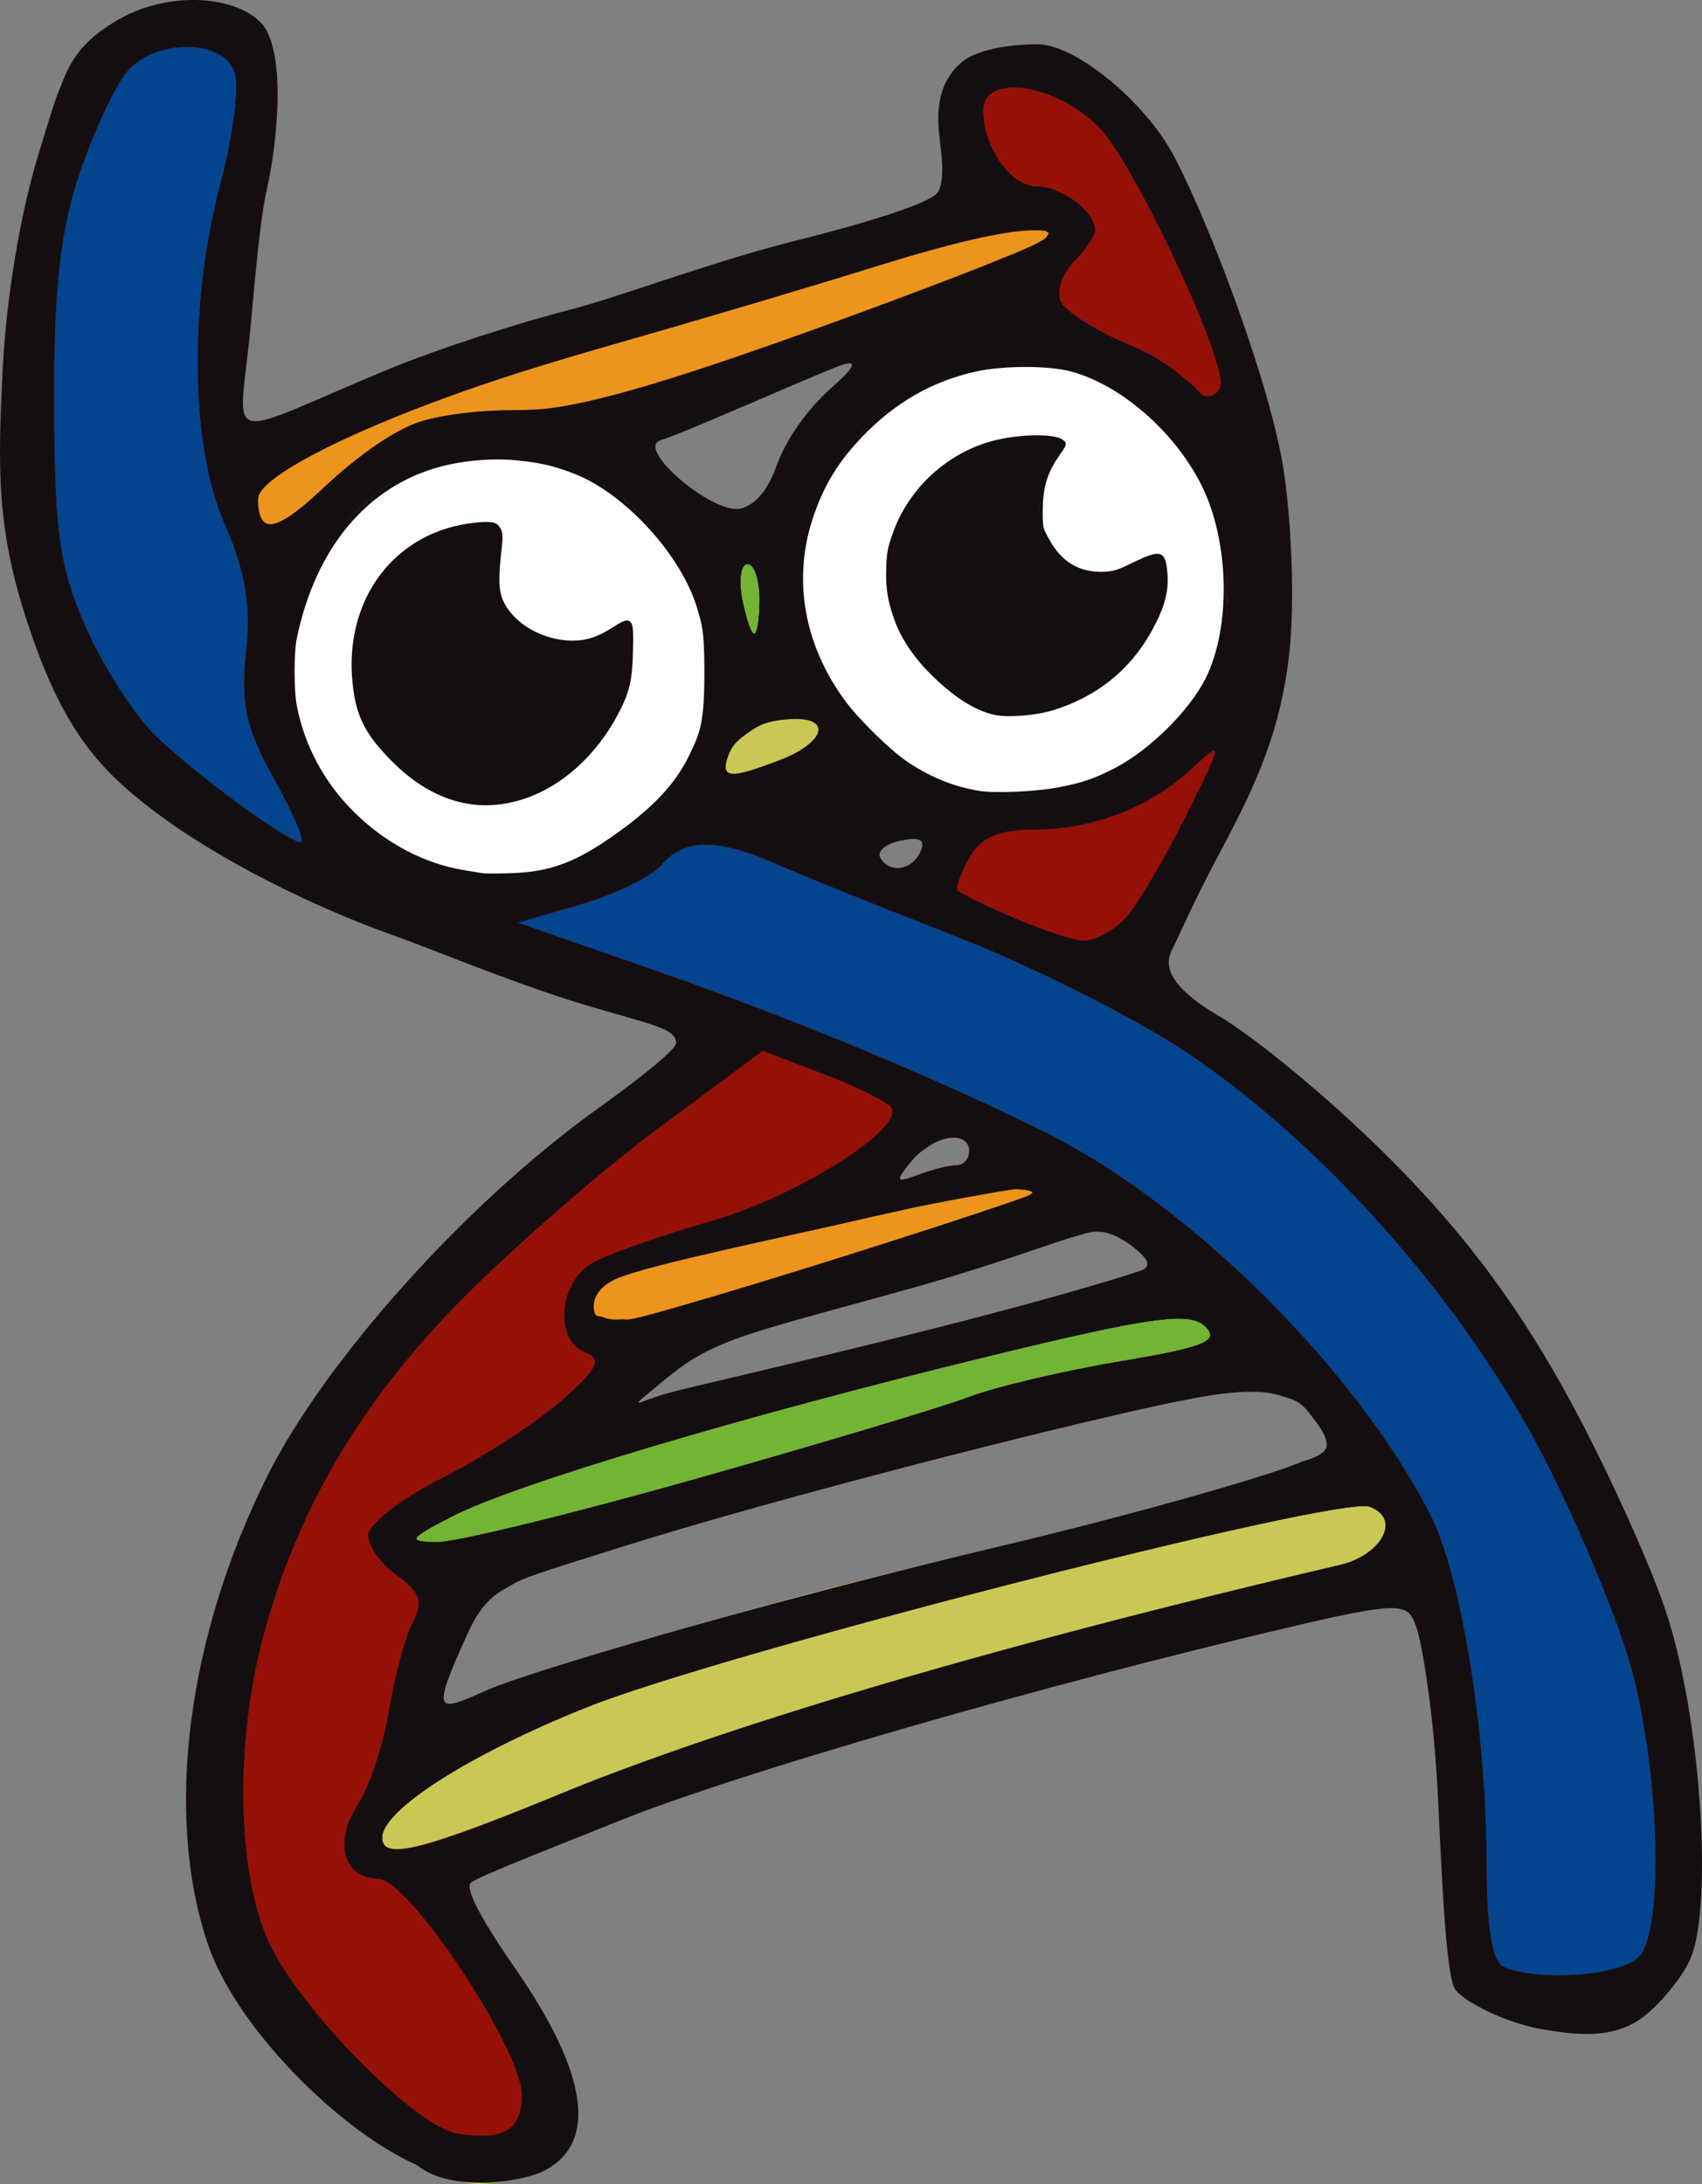 <?xml version="1.0" encoding="UTF-8" standalone="no"?>
<!-- Created with Inkscape (http://www.inkscape.org/) -->

<svg
   version="1.1"
   id="svg2792"
   width="162.342"
   height="208.255"
   viewBox="0 0 162.342 208.255"
   xmlns="http://www.w3.org/2000/svg"
   xmlns:svg="http://www.w3.org/2000/svg">
  <rect x="0" y="0" width="162.342" height="208.255" fill="#808080" stroke="none"/>
  <defs
     id="defs2796" />
  <g
     id="g2798"
     transform="translate(-968.597,-1059.056)">
    <g
       id="g3217"
       transform="translate(174.381,-85.829)">
      <path
         style="fill:#cac854;stroke-width:1.333"
         d="m 834,1351.352 c -4.979,-2.337 -8.185,-5.198 -13.464,-12.018 -4.324,-5.586 -8.536,-16.257 -8.536,-21.627 0,-7.266 4.444,-23.777 8.661,-32.179 5.151,-10.264 19.346,-25.738 32.26,-35.167 l 8.254,-6.026 -4.92,-2.121 c -2.706,-1.166 -8.22,-3.099 -12.254,-4.295 -18.114,-5.372 -31.407,-12.281 -38.77,-20.151 -6.857,-7.33 -9.391,-14.906 -10.177,-30.432 -0.514,-10.156 -0.135,-15.24 1.593,-21.333 1.248,-4.4 2.589,-9.705 2.981,-11.789 0.442,-2.351 2.293,-4.753 4.876,-6.328 4.748,-2.895 11.873,-3.35 13.817,-0.882 2.312,2.936 2.992,8.429 1.623,13.113 -2.039,6.972 -4.005,22.172 -3.155,24.387 0.626,1.632 2.57,1.199 11.189,-2.49 5.737,-2.456 15.14,-5.754 20.894,-7.329 5.755,-1.576 16.314,-4.662 23.465,-6.858 l 13.002,-3.993 -0.872,-5.451 c -0.705,-4.407 -0.401,-5.795 1.586,-7.248 1.352,-0.988 4.321,-1.797 6.599,-1.797 6.365,0 13.267,7.939 18.061,20.775 5.398,14.452 7.148,24.358 6.176,34.959 -0.624,6.803 -2.178,11.636 -6.52,20.267 -3.135,6.233 -5.864,11.674 -6.064,12.089 -0.2,0.416 2.5,2.653 6,4.971 7.873,5.215 19.948,16.51 25.237,23.606 5.753,7.72 12.042,19.453 15.929,29.719 2.387,6.306 3.604,12.697 4.123,21.65 0.721,12.456 0.663,12.789 -3.005,17.148 -3.492,4.151 -4.137,4.391 -9.733,3.624 -9.035,-1.238 -10.849,-3.576 -10.881,-14.014 -0.028,-9.061 -1.956,-25.221 -3.153,-26.418 -0.804,-0.804 -9.326,1.047 -30.153,6.547 -27.354,7.224 -33.784,9.201 -47.606,14.637 l -13.606,5.352 3.443,5.544 c 1.893,3.049 4.219,6.444 5.169,7.544 0.95,1.1 2.131,3.62 2.625,5.6 0.702,2.812 0.154,4.344 -2.502,7 -3.833,3.833 -6.407,4.132 -12.188,1.419 z m 19.333,-49.054 c 4.767,-1.874 17.967,-5.597 29.333,-8.273 24.989,-5.883 38.682,-9.812 38.622,-11.081 -0.024,-0.519 -1.195,-2.324 -2.602,-4.011 l -2.557,-3.067 -10.398,2.117 c -5.719,1.164 -20.898,5.171 -33.732,8.904 -12.833,3.733 -25.331,7.352 -27.773,8.043 -3.395,0.96 -5.035,2.568 -6.971,6.83 -3.802,8.374 -3.426,9.382 2.41,6.454 2.75,-1.379 8.9,-4.042 13.667,-5.915 z m 29.816,-30.468 c 22.305,-5.414 22.462,-5.478 19.877,-8.062 -2.584,-2.584 -2.678,-2.583 -11.816,0.215 -26.802,8.207 -31.61,9.932 -34.289,12.302 l -2.922,2.585 3.333,-0.791 c 1.833,-0.435 13.45,-3.247 25.816,-6.249 z m 5.54,-17.187 c 0,-0.733 -2.873,-2.613 -3.196,-2.613 -0.323,0 -6.623,3.315 -7.077,4.048 -0.453,0.733 2.42,2.613 3.196,2.613 0.777,0 7.077,-3.315 7.077,-4.048 z m -36.675,-28.309 c 7.372,-5.018 9.986,-9.642 9.986,-17.667 0,-5.154 -0.775,-8.184 -2.789,-10.902 -4.393,-5.928 -10.986,-9.764 -16.784,-9.764 -7.582,0 -13.7,3.072 -17.628,8.853 -4.223,6.215 -4.623,15.012 -0.993,21.834 1.36,2.555 4.81,5.986 7.667,7.624 6.84,3.921 14.799,3.93 20.541,0.022 z m -14.095,-10.175 c -4.116,-1.989 -6.668,-7.275 -5.646,-12.386 1.085,-5.425 3.293,-7.204 8.677,-7.204 3.239,0 -2.844,4.819 -4.088,6.063 -0.88,0.88 2.388,-0.405 2.388,1.135 0,1.54 0.36,3.507 1.24,4.387 1.941,1.941 3.178,4.36 4.317,2.517 1.533,-2.48 5.457,-4.618 5.457,-1.177 0,7.615 -5.074,6.76 -12.345,6.665 -2.567,-0.033 1.611,0.778 0,0 z m 44.749,9.138 c 0,-0.667 -2.856,-0.783 -3.952,-0.362 -1.096,0.42 -1.043,2.11 -0.63,2.779 0.864,1.398 4.582,-0.609 4.582,-2.416 z m 18.687,-6.432 c 2.555,-1.358 5.996,-4.447 7.646,-6.864 2.247,-3.292 3,-6.304 3,-12.001 0,-5.696 -0.753,-8.709 -3,-12.001 -1.65,-2.417 -5.1,-5.543 -7.667,-6.946 -6.607,-3.611 -16.912,-2.709 -23.118,2.025 -5.737,4.376 -9.559,13.561 -8.342,20.048 1.936,10.32 11.232,18.206 21.46,18.206 2.956,0 7.466,-1.111 10.021,-2.469 z m -9.614,-8.45 c -6.478,-3.59 -8.821,-13.346 -4.639,-19.317 2.682,-3.829 -2.663,2.865 1.132,3.858 2.484,0.649 2.591,0.978 0.877,2.692 -3.896,3.896 -4.202,8.457 1.31,8.457 1.54,0 3.52,-0.72 4.4,-1.6 1.244,-1.244 -4.933,-13.186 -4.956,-9.608 -0.064,10.001 10.697,20.407 1.877,15.518 z m -23.699,-19.849 c 0.934,-2.256 3.557,-5.971 5.828,-8.256 2.98,-2.999 3.388,-3.852 1.463,-3.066 -1.467,0.599 -6.441,2.444 -11.055,4.099 -4.614,1.655 -8.494,3.23 -8.623,3.5 -0.554,1.156 6.538,7.555 8.516,7.683 1.243,0.08 2.898,-1.614 3.87,-3.96 z"
         id="path3227" />
      <path
         style="fill:#72b434;stroke-width:1.333"
         d="m 835.116,1351.872 c -5.065,-1.466 -15.898,-13.047 -19.213,-20.538 -3.747,-8.469 -4.174,-13.925 -1.979,-25.274 3.022,-15.625 9.808,-28.103 21.996,-40.449 5.58,-5.653 13.563,-12.615 17.739,-15.471 4.176,-2.856 7.315,-5.643 6.975,-6.193 -0.34,-0.55 -7.671,-3.245 -16.292,-5.989 -8.621,-2.744 -17.875,-6.094 -20.565,-7.445 -7.761,-3.898 -16.653,-10.253 -20.135,-14.391 -1.763,-2.096 -4.576,-8.071 -6.25,-13.277 -2.546,-7.918 -2.944,-11.488 -2.433,-21.823 0.371,-7.499 1.799,-16.171 3.635,-22.061 2.423,-7.776 3.778,-10.096 6.817,-11.667 4.668,-2.414 9.331,-2.509 12.416,-0.254 2.718,1.988 3.241,10.217 1.089,17.137 -2.242,7.207 -3.328,20.743 -1.744,21.722 0.768,0.475 4.269,-0.567 7.78,-2.315 7.521,-3.745 12.988,-5.593 39.717,-13.427 l 20,-5.862 -0.409,-4.959 c -0.504,-6.106 2.613,-10.003 8.001,-10.003 2.607,0 5.56,1.61 9.173,5 4.338,4.071 6.239,7.601 10.234,19 4.362,12.446 4.9,15.406 4.843,26.667 -0.058,11.523 -0.464,13.509 -4.499,22 -2.44,5.133 -5.642,10.681 -7.117,12.328 -1.474,1.647 -2.428,3.159 -2.12,3.36 11.635,7.573 17.75,12.579 25.734,21.066 5.367,5.706 10.834,12.67 12.147,15.476 1.313,2.806 3.404,6.603 4.646,8.436 1.242,1.833 3.922,7.833 5.956,13.333 2.55,6.895 3.918,13.609 4.404,21.622 0.577,9.499 0.294,12.25 -1.548,15.061 -3.365,5.136 -7.316,6.48 -13.865,4.717 -3.044,-0.82 -6.063,-2.52 -6.708,-3.779 -0.645,-1.258 -1.552,-8.888 -2.015,-16.955 -0.463,-8.067 -1.193,-15.932 -1.622,-17.478 -0.768,-2.766 -1.241,-2.693 -29.008,4.438 -30.598,7.859 -39.136,10.489 -53.799,16.572 l -9.572,3.971 2.826,4.915 c 1.554,2.703 3.912,6.346 5.238,8.095 3.425,4.515 3.152,11.484 -0.551,14.078 -3.303,2.314 -3.919,2.352 -9.92,0.614 z m 13.755,-35.123 c 13.863,-5.554 44.423,-15.005 68.212,-20.388 5.317,-1.203 10.616,-3.331 10.604,-3.822 -0.011,-0.491 -0.274,-2.64 -0.88,-3.595 -0.871,-1.373 -8.364,-1 -32.527,4.877 -18.862,4.588 -37.398,9.832 -45.436,13.204 -13.63,5.718 -19.868,12.157 -18.589,14.226 0.417,0.675 2.118,0.083 2.384,0.083 0.265,0 7.923,-1.256 16.231,-4.584 z m 40.016,-24.092 c 16.462,-4.002 30.744,-7.736 31.738,-8.299 1.433,-0.812 1.172,-1.818 -1.263,-4.863 l -3.07,-3.839 -11.812,2.339 c -6.497,1.287 -15.412,3.494 -19.812,4.906 -4.4,1.412 -12.5,3.772 -18,5.246 -5.5,1.474 -13.9,3.857 -18.667,5.296 -8.093,2.444 -8.821,2.991 -11,8.268 -1.283,3.108 -2.333,6.349 -2.333,7.204 0,0.91 5.03,-0.629 12.145,-3.715 7.685,-3.333 23.136,-7.939 42.076,-12.543 z m -14.343,-18.701 c 7.767,-1.806 17.889,-4.278 22.492,-5.494 l 8.37,-2.211 -2.857,-3.041 c -2.113,-2.249 -3.425,-2.714 -5.037,-1.786 -1.199,0.69 -9.08,3.309 -17.513,5.82 -19.943,5.938 -21.514,6.577 -24.603,10.006 l -2.603,2.889 3.814,-1.45 c 2.098,-0.798 10.169,-2.928 17.936,-4.733 z m -0.921,-9.395 c 9.326,-2.8 16.766,-5.282 16.533,-5.515 -0.549,-0.549 -22.103,4.489 -31.156,7.282 -3.85,1.188 -7,2.69 -7,3.339 0,1.394 -0.105,1.419 21.623,-5.106 z m 15.635,-9.118 c 0.453,-0.733 -3.014,-2.616 -3.747,-2.616 -0.733,0 -8.19,4.306 -8.643,5.04 -0.453,0.733 -0.224,1.333 0.509,1.333 0.733,0 11.428,-3.024 11.882,-3.757 z m -37.748,-28.282 c 5.868,-2.785 11.163,-11.635 11.134,-18.61 -0.029,-6.856 -4.804,-14.98 -10.624,-18.077 -6.14,-3.267 -15.503,-3.184 -21.033,0.187 -6.342,3.866 -9.644,10.075 -9.649,18.143 -0.004,4.87 0.848,8.052 2.995,11.198 5.897,8.64 17.575,11.716 27.177,7.159 z m -13.476,-14.178 c -1.859,-1.462 0.466,-1.422 -0.221,-3.443 -2.776,-8.171 -4.494,-0.784 3.873,-0.784 3.179,0 3.731,0.355 2.487,1.6 -0.88,0.88 -6.824,-9.79 -6.824,-8.251 0,1.54 2.442,3.422 3.322,4.303 1.941,1.941 1.537,6.115 2.676,4.272 0.453,-0.733 3.828,1.775 4.518,1.775 2.034,0 -2.792,-2.729 -5.194,1.337 -4.044,6.846 1.428,3.962 -4.638,-0.81 z m 44.327,12.6 c 0.325,-0.974 -0.109,-1.262 -1.495,-1.143 -1.609,0.137 -4.114,1.527 -2.881,3.091 1.085,1.377 3.712,0.045 4.376,-1.948 z m 20.369,-7.254 c 6.179,-4.164 9.56,-10.511 9.675,-18.164 0.185,-12.251 -8.706,-21.498 -20.67,-21.498 -3.595,0 -8.234,0.878 -10.311,1.952 -5.928,3.066 -10.507,9.454 -11.494,16.038 -0.721,4.811 -0.282,7.217 2.253,12.325 4.212,8.489 10.199,12.351 19.149,12.351 4.991,0 8.19,-0.843 11.397,-3.005 z m -19.033,-15.626 c -4.283,-4.283 -3.877,1.965 -3.19,-3.159 0.963,-7.183 5.78,-11.632 12.594,-11.632 3.779,0 -3.215,6.591 -4.459,7.835 -0.88,0.88 0.303,2.614 0.303,4.154 0,1.54 0.189,0.419 1.069,1.299 0.88,0.88 0.427,4.042 1.967,4.042 1.54,0 3.52,-0.72 4.4,-1.6 1.244,-1.244 4.018,-4.78 4.018,-1.358 0,3.226 4.392,-2.736 1.068,0.588 -6.21,6.21 -11.44,6.16 -17.771,-0.171 z m -16.437,18.126 c 1.442,-0.528 5.49,-1.433 6.034,-3.785 0.372,-1.604 -2.421,-4.904 -2.778,-5.261 -1.64,-1.64 -4.566,0.076 -6.295,2.196 -2.055,2.52 -2.062,8.718 3.039,6.85 z m 1.545,-14.256 c -0.37,-0.917 -3.274,0.942 -3.274,2.775 0,1.833 4.907,3.953 5.277,3.036 0.37,-0.917 -1.633,-4.894 -2.003,-5.811 z m -46.863,-13.147 c 0.422,-0.683 0.157,-1.618 -0.588,-2.079 -0.745,-0.461 -1.355,0.098 -1.355,1.241 0,2.342 0.8,2.687 1.943,0.838 z M 868.115,1191 c 0.76,-2.017 3.295,-5.707 5.634,-8.2 3.216,-3.43 3.602,-4.295 1.585,-3.552 -6.912,2.545 -17.52,6.352 -19.191,6.887 -1.354,0.434 -0.812,1.661 2,4.526 2.122,2.162 4.922,3.948 6.224,3.969 1.377,0.022 2.944,-1.496 3.748,-3.63 z m -23.264,-7.928 c -1.441,-1.441 -4.85,-1.643 -4.85,-0.288 0,0.668 1.3,1.215 2.889,1.215 1.589,0 2.472,-0.417 1.961,-0.927 z m 7.756,-3.17 c -0.554,-0.896 -7.273,-0.027 -7.273,0.941 0,0.293 1.758,0.398 3.908,0.235 2.149,-0.164 3.664,-0.693 3.365,-1.176 z m 12.988,-2.385 c 0.51,-0.468 -0.99,-0.911 -3.333,-0.986 -2.344,-0.075 -3.443,0.148 -2.443,0.495 1.534,0.533 1.534,0.827 0,1.89 -1.24,0.859 -0.758,0.972 1.516,0.355 1.833,-0.497 3.751,-1.286 4.261,-1.754 z m 7.739,-2.85 c 0,-0.733 -0.265,-1.333 -0.588,-1.333 -0.323,0 -0.959,0.6 -1.412,1.333 -0.453,0.733 -0.189,1.333 0.588,1.333 0.777,0 1.412,-0.6 1.412,-1.333 z M 878,1172 c 0.453,-0.733 0.189,-1.333 -0.588,-1.333 -0.777,0 -1.412,0.6 -1.412,1.333 0,0.733 0.265,1.333 0.588,1.333 0.323,0 0.959,-0.6 1.412,-1.333 z m 8.667,-3.427 c 0,-0.367 -1.2,-0.024 -2.667,0.76 -1.467,0.785 -2.667,1.727 -2.667,2.094 0,0.367 1.2,0.024 2.667,-0.76 1.467,-0.785 2.667,-1.727 2.667,-2.094 z"
         id="path3225" />
      <path
         style="fill:#03448e;stroke-width:1.333"
         d="m 836.154,1352.352 c -3.234,-0.595 -13.983,-10.464 -17.876,-16.412 -1.178,-1.8 -3.018,-6.641 -4.089,-10.756 -1.694,-6.512 -1.701,-8.899 -0.054,-18.39 2.822,-16.259 9.754,-28.995 22.73,-41.76 5.758,-5.664 13.607,-12.491 17.443,-15.17 3.835,-2.679 6.704,-5.308 6.374,-5.841 -0.627,-1.014 -9.91,-4.421 -24.816,-9.107 -10.232,-3.217 -23.97,-10.819 -30.253,-16.742 -3.227,-3.042 -5.299,-7.056 -7.829,-15.171 -2.948,-9.456 -3.344,-12.702 -2.769,-22.685 0.372,-6.457 1.995,-15.869 3.642,-21.116 2.273,-7.244 3.845,-9.982 6.697,-11.667 4.761,-2.812 9.85,-2.809 12.668,0.01 2.427,2.427 2.336,5.59 -0.748,26.105 -0.963,6.407 -1.351,12.049 -0.862,12.539 0.489,0.489 4.948,-0.969 9.907,-3.242 4.959,-2.272 16.817,-6.312 26.35,-8.978 9.533,-2.666 21.018,-6.03 25.521,-7.476 l 8.188,-2.629 -1.462,-4.764 c -1.32,-4.302 -1.163,-5.006 1.627,-7.265 1.699,-1.376 4.531,-2.501 6.294,-2.501 5.319,0 12.169,7.684 16.639,18.667 9.025,22.173 9.377,41.069 1.055,56.667 -2.348,4.4 -5.227,9.138 -6.398,10.528 -1.691,2.008 -1.766,2.655 -0.362,3.145 3.461,1.208 21.607,16.611 27.581,23.412 7.048,8.025 15.086,22.091 20.067,35.115 3.938,10.299 5.746,28.178 3.444,34.064 -0.774,1.978 -2.783,4.485 -4.466,5.571 -2.302,1.485 -4.526,1.7 -8.98,0.869 -3.257,-0.608 -6.617,-2.057 -7.468,-3.22 -0.851,-1.163 -1.915,-8.873 -2.366,-17.133 -0.45,-8.259 -1.186,-16.274 -1.634,-17.811 l -0.815,-2.793 -14.899,3.621 c -34.336,8.345 -56.937,15.156 -70.62,21.28 l -6.388,2.859 2.968,4.913 c 1.632,2.702 4.057,6.344 5.388,8.093 2.779,3.651 3.212,11.194 0.754,13.16 -2.355,1.884 -6.463,2.696 -10.18,2.012 z m 12.856,-36.945 c 11.795,-4.831 40.869,-13.218 72.657,-20.959 5.015,-1.221 6.793,-4.511 3.186,-5.895 -2.903,-1.114 -61.702,13.942 -74.641,19.113 -11.191,4.472 -19.545,9.794 -19.545,12.452 0,2.227 3.759,1.262 18.343,-4.711 z m 38.558,-22.163 c 15.123,-3.702 29.208,-7.447 31.301,-8.321 l 3.806,-1.59 -3.091,-3.85 -3.091,-3.85 -12.504,2.298 c -6.877,1.264 -14.638,3.134 -17.246,4.156 -2.608,1.022 -10.141,3.297 -16.741,5.056 -6.6,1.759 -16.302,4.515 -21.561,6.125 -8.926,2.733 -9.701,3.277 -11.667,8.19 -1.158,2.894 -2.106,6.089 -2.106,7.099 0,1.323 3.547,0.382 12.702,-3.372 6.986,-2.865 25.075,-8.238 40.198,-11.94 z m -27.044,-7.316 c 11.812,-3.34 23.577,-6.867 26.143,-7.839 2.567,-0.972 9.08,-2.504 14.475,-3.406 8.064,-1.347 9.487,-1.943 8,-3.349 -1.477,-1.397 -5.222,-0.879 -20.475,2.833 -23.665,5.76 -45.323,12.22 -51.333,15.313 -4.164,2.143 -4.323,2.408 -1.477,2.46 1.754,0.032 12.854,-2.673 24.667,-6.013 z m 20.778,-13.357 25.261,-6.164 -3.975,-3.344 c -2.901,-2.441 -4.43,-2.966 -5.661,-1.945 -0.927,0.77 -8.182,3.276 -16.122,5.571 -7.94,2.294 -16.019,4.854 -17.954,5.69 -4.095,1.767 -12.663,8.527 -9.165,7.23 1.294,-0.48 13.721,-3.646 27.614,-7.037 z m -7.414,-8.049 c 8.004,-2.487 15.39,-4.522 16.412,-4.522 1.022,0 1.487,-0.602 1.032,-1.337 -0.508,-0.821 -1.695,-0.879 -3.079,-0.15 -1.239,0.653 -7.052,2.22 -12.919,3.484 -14.01,3.017 -23.333,6.02 -23.333,7.516 0,1.51 3.634,0.681 21.887,-4.99 z m 13.262,-7.805 c 0.673,0 0.021,-2.691 0.021,-3.424 0,-1.931 -3.563,0.108 -6.527,2.523 -2.368,1.93 -2.884,3.416 -0.649,2.707 1.343,-0.426 6.482,-1.806 7.156,-1.806 z m -35.897,-29.435 c 6.437,-3.055 10.489,-9.357 11.077,-17.229 0.604,-8.093 -2.466,-14.597 -8.995,-19.053 -6.064,-4.139 -16.586,-4.137 -22.731,0 -6.024,4.06 -9.714,10.768 -9.714,17.662 0,11.23 9.181,20.667 20.107,20.667 3.264,0 7.879,-0.923 10.256,-2.051 z m -16.3,-13.002 c -3.057,-3.057 -2.739,-2 -2.739,-6.343 0,-4.344 -3.954,-0.08 -0.897,-3.137 2.271,-2.271 5.317,-3.897 7.3,-3.897 3.069,0 -1.401,0.741 -2.122,4.346 -0.474,2.372 -0.124,4.811 0.863,6 1.939,2.337 0.24,0.387 2.327,-1.7 2.165,-2.165 3.453,0.735 2.418,5.446 -1.211,5.515 2.781,-0.98 -3.005,-0.98 -3.38,0 -1.322,3.088 -4.145,0.265 z m 47.374,11.408 c 0.3,-0.9 -0.574,-1.199 -2.235,-0.765 -1.5,0.392 -2.38,1.277 -1.954,1.965 0.953,1.541 3.52,0.805 4.189,-1.2 z m 20.354,-7.355 c 7.572,-5.153 9.942,-9.524 9.942,-18.333 0,-8.809 -2.37,-13.18 -9.942,-18.333 -3.177,-2.162 -6.346,-3 -11.347,-3 -5.001,0 -8.17,0.838 -11.347,3 -7.571,5.153 -9.986,9.587 -9.986,18.333 0,8.746 2.415,13.181 9.986,18.333 3.177,2.162 6.346,3 11.347,3 5.001,0 8.17,-0.838 11.347,-3 z m -12.517,-14.422 c -4.011,-1.692 -0.479,2.385 -0.479,-1.421 0,-7.256 -7.999,-11.565 -1.064,-11.612 3.895,-0.027 2.506,-0.685 1.125,1.525 -2.065,3.307 -1.385,13.4 1.833,14.241 1.427,0.373 3.834,-0.189 5.348,-1.25 2.601,-1.822 2.349,-7.458 2.349,-3.627 0,8.137 -1.665,5.287 -9.112,2.144 z m -20.336,14.656 c 4.899,-2.146 3.352,-7.297 -1.813,-6.476 -2.031,0.323 -2.671,1.351 -3.875,2.667 -1.537,1.679 -1.329,5.391 -0.163,5.222 0.248,-0.036 4.008,-0.605 5.851,-1.412 z m -1.809,-12.608 c -1.836,-2.312 -1.351,0.233 -1.351,3.452 0,1.51 1.346,3.514 2.047,3.08 0.701,-0.433 1.989,-3.151 1.272,-4.054 z M 866.667,1202 c 0,-1.833 -0.517,-3.333 -1.148,-3.333 -0.632,0 -0.862,1.5 -0.511,3.333 0.35,1.833 0.867,3.333 1.148,3.333 0.281,0 0.511,-1.5 0.511,-3.333 z m 1.333,-10.69 c 0,-1.061 2.635,-4.679 5.855,-8.04 3.22,-3.361 4.87,-5.718 3.667,-5.238 -3.058,1.22 -20.495,7.459 -22.54,8.065 -1.016,0.301 0.299,2.318 3.313,5.08 3.887,3.563 5.521,4.301 7.352,3.321 1.294,-0.693 2.353,-2.128 2.353,-3.189 z m -46.057,2.116 c 0.422,-0.683 0.157,-1.618 -0.588,-2.079 -0.745,-0.461 -1.355,0.098 -1.355,1.241 0,2.342 0.8,2.687 1.943,0.838 z m 22.907,-10.353 c -1.441,-1.441 -4.85,-1.643 -4.85,-0.288 0,0.668 1.3,1.215 2.889,1.215 1.589,0 2.472,-0.417 1.961,-0.927 z m 20.744,-5.556 c 0.51,-0.468 -0.99,-0.911 -3.333,-0.986 -2.344,-0.075 -3.443,0.148 -2.443,0.495 1.534,0.533 1.534,0.827 0,1.89 -1.24,0.859 -0.758,0.972 1.516,0.355 1.833,-0.497 3.751,-1.286 4.261,-1.754 z m 7.739,-2.85 c 0,-0.733 -0.265,-1.333 -0.588,-1.333 -0.323,0 -0.959,0.6 -1.412,1.333 -0.453,0.733 -0.189,1.333 0.588,1.333 0.777,0 1.412,-0.6 1.412,-1.333 z m 16,0 c 1.1,-0.711 1.4,-1.292 0.667,-1.292 -0.733,0 -2.233,0.582 -3.333,1.292 -1.1,0.711 -1.4,1.292 -0.667,1.292 0.733,0 2.233,-0.582 3.333,-1.292 z M 878,1172 c 0.453,-0.733 0.189,-1.333 -0.588,-1.333 -0.777,0 -1.412,0.6 -1.412,1.333 0,0.733 0.265,1.333 0.588,1.333 0.323,0 0.959,-0.6 1.412,-1.333 z m 8.082,-3.695 c -0.447,-0.447 -1.848,0.272 -3.114,1.597 -2.2,2.304 -2.165,2.339 0.813,0.813 1.713,-0.878 2.749,-1.963 2.302,-2.41 z"
         id="path3223" />
      <path
         style="fill:#951107;stroke-width:1.333"
         d="m 836.894,1352.283 c -5.52,-0.703 -18.727,-14.573 -21.43,-22.504 -4.202,-12.334 -2.165,-28.395 5.554,-43.778 5.371,-10.703 19.104,-25.703 31.982,-34.931 4.583,-3.284 8.333,-6.448 8.333,-7.03 0,-0.582 -5.25,-2.688 -11.667,-4.678 -6.417,-1.991 -14.367,-4.567 -17.667,-5.726 -7.394,-2.595 -23.67,-12.356 -27.583,-16.541 -1.592,-1.703 -4.503,-7.896 -6.469,-13.763 -3.066,-9.152 -3.491,-12.276 -2.99,-22 0.331,-6.423 1.927,-15.738 3.685,-21.5 2.412,-7.909 3.915,-10.648 6.768,-12.333 4.641,-2.742 9.794,-2.771 12.494,-0.071 2.346,2.346 2.779,10.6 0.825,15.74 -0.699,1.838 -1.69,7.971 -2.203,13.629 -1.074,11.853 -2.273,11.436 13.668,4.755 5.241,-2.196 13.341,-4.966 18,-6.154 4.659,-1.188 15.159,-4.262 23.331,-6.83 l 14.86,-4.67 -1.467,-4.781 c -1.327,-4.323 -1.171,-5.021 1.621,-7.282 1.699,-1.376 4.476,-2.501 6.172,-2.501 3.743,0 10.664,5.593 13.352,10.79 3.649,7.056 8.465,21.823 9.702,29.747 0.696,4.459 0.753,11.971 0.132,17.333 -0.796,6.875 -2.41,11.915 -5.901,18.428 -2.642,4.931 -5.373,9.316 -6.067,9.745 -2.394,1.48 -1.244,3.047 4.86,6.625 3.368,1.974 11.018,8.481 17,14.46 7.726,7.722 12.669,14.155 17.062,22.205 3.402,6.233 7.511,15.233 9.132,20 3.412,10.035 4.926,27.021 2.875,32.264 -0.774,1.978 -2.784,4.485 -4.466,5.571 -2.302,1.485 -4.526,1.7 -8.98,0.869 -3.257,-0.608 -6.618,-2.058 -7.47,-3.223 -0.852,-1.165 -1.885,-9.175 -2.297,-17.799 -0.411,-8.624 -1.132,-16.647 -1.601,-17.828 -0.778,-1.957 -1.809,-1.925 -11.658,0.369 -24.654,5.741 -55.82,14.654 -67.053,19.176 -6.6,2.657 -12.497,5.306 -13.103,5.887 -0.607,0.581 1.342,4.579 4.332,8.886 6.732,9.699 7.302,15.539 1.772,18.178 -2.017,0.962 -5.364,1.533 -7.439,1.269 z m 113.756,-20.929 c 2.213,-2.666 1.88,-16.728 -0.633,-26.687 -1.11,-4.4 -4.868,-13.604 -8.351,-20.454 -7.596,-14.938 -21.379,-30.531 -34.72,-39.278 -4.921,-3.226 -14.647,-8.082 -21.613,-10.791 -6.967,-2.709 -14.637,-5.799 -17.045,-6.867 -5.592,-2.481 -8.865,-2.461 -10.963,0.067 -0.917,1.105 -4.379,2.8 -7.692,3.766 l -6.024,1.757 12.529,4.36 c 13.447,4.679 27.202,10.37 37.762,15.623 13.836,6.883 29.65,22.582 36.751,36.485 2.931,5.738 5.349,20.722 5.349,33.144 0,6.193 0.557,9.525 1.667,9.973 3.611,1.457 11.411,0.798 12.983,-1.096 z m -101.64,-15.947 c 11.795,-4.831 40.869,-13.218 72.657,-20.959 5.015,-1.221 6.793,-4.511 3.186,-5.895 -2.903,-1.114 -61.702,13.942 -74.641,19.113 -11.191,4.472 -19.545,9.794 -19.545,12.452 0,2.227 3.759,1.262 18.343,-4.711 z m -10.943,-5.96 c 3.245,-3.123 27.732,-11.035 51.933,-16.78 14.667,-3.481 28.076,-7.053 29.798,-7.938 l 3.131,-1.609 -3.301,-3.838 -3.301,-3.838 -9.164,1.72 c -8.831,1.658 -37.832,9.585 -54.591,14.923 -4.452,1.418 -9.131,2.578 -10.399,2.578 -1.419,0 -3.293,2.178 -4.877,5.667 -3.665,8.074 -3.25,12.983 0.769,9.114 z m 22.457,-23.519 c 11.812,-3.34 23.577,-6.867 26.143,-7.839 2.567,-0.972 9.08,-2.504 14.475,-3.406 8.064,-1.347 9.487,-1.943 8,-3.349 -1.477,-1.397 -5.222,-0.879 -20.475,2.833 -23.665,5.76 -45.323,12.22 -51.333,15.313 -4.164,2.143 -4.323,2.408 -1.477,2.46 1.754,0.032 12.854,-2.673 24.667,-6.013 z m 21.424,-13.383 c 13.171,-3.296 24.113,-6.16 24.317,-6.364 0.204,-0.204 -1.458,-1.722 -3.692,-3.373 -2.799,-2.07 -4.556,-2.594 -5.65,-1.686 -0.873,0.725 -7.174,2.888 -14.001,4.808 -16.455,4.626 -22.772,7.189 -27.587,11.193 -3.847,3.199 -3.873,3.29 -0.667,2.371 1.833,-0.525 14.109,-3.652 27.28,-6.949 z m -8.06,-8.023 c 8.004,-2.487 15.39,-4.522 16.412,-4.522 1.022,0 1.487,-0.602 1.032,-1.337 -0.508,-0.821 -1.695,-0.879 -3.079,-0.15 -1.239,0.653 -7.052,2.22 -12.919,3.484 -14.01,3.017 -23.333,6.02 -23.333,7.516 0,1.51 3.634,0.681 21.887,-4.99 z M 885.442,1256 c 0.673,0 1.224,-0.6 1.224,-1.333 0,-2.126 -3.503,-1.543 -5.503,0.916 -1.611,1.98 -1.538,2.14 0.612,1.333 1.343,-0.504 2.993,-0.916 3.667,-0.916 z m -33.207,-29.038 c 1.963,-1.295 4.963,-4.126 6.667,-6.292 2.463,-3.131 3.098,-5.585 3.098,-11.971 0,-6.276 -0.679,-8.985 -3.105,-12.386 -4.016,-5.63 -9.766,-8.535 -16.895,-8.535 -10.088,0 -17.954,6.148 -20.644,16.137 -2.254,8.372 1.854,18.017 9.716,22.811 5.502,3.355 16.253,3.475 21.163,0.237 z m -20.338,-9.526 c -3.015,-3.015 -3.897,-5.111 -3.897,-9.259 0,-6.514 4.143,-11.824 10.121,-12.969 3.977,-0.762 4.099,-0.645 3.514,3.347 -0.886,6.038 1.761,8.544 8.122,7.691 l 1.302,1.628 -3.098,1.448 c -2.144,1.002 3.568,6.328 1.355,8.344 -5.588,5.091 -12.183,5.004 -17.418,-0.231 z m 50.429,8.252 c 0.3,-0.9 -0.574,-1.199 -2.235,-0.765 -1.5,0.392 -2.38,1.277 -1.954,1.965 0.953,1.541 3.52,0.805 4.189,-1.2 z m -61.917,-6.443 c -2.725,-4.875 -3.266,-7.299 -2.719,-12.16 0.494,-4.381 -0.072,-7.782 -2.033,-12.214 -3.305,-7.471 -3.451,-21.075 -0.352,-32.723 1.149,-4.318 1.735,-8.968 1.301,-10.333 -1.022,-3.22 -7.469,-3.314 -10.23,-0.148 -1.119,1.283 -3.162,5.633 -4.54,9.667 -1.868,5.47 -2.495,11.06 -2.466,22 0.033,12.36 0.52,15.743 3.097,21.51 1.682,3.764 4.664,8.377 6.628,10.251 3.924,3.745 12.379,9.945 13.809,10.125 0.498,0.063 -0.625,-2.626 -2.497,-5.974 z m 86.484,-4.441 c 3.567,-3.745 5.14,-6.783 5.803,-11.204 0.529,-3.525 0.281,-7.971 -0.591,-10.613 -1.568,-4.75 -6.574,-10.195 -11.892,-12.935 -4.345,-2.239 -13.811,-2.006 -18.573,0.456 -12.4,6.412 -16.065,22.571 -7.444,32.816 5.917,7.032 13.437,9.62 22.47,7.732 3.552,-0.742 6.968,-2.831 10.227,-6.253 z m -18.893,-2.362 c -3.832,-1.496 -7.868,-6.136 -8.723,-10.03 -1.783,-8.117 4.801,-15.744 13.59,-15.744 2.851,0 3.311,0.355 2.066,1.6 -0.88,0.88 -1.6,3.293 -1.6,5.362 0,4.759 4.818,7.455 9.165,5.128 2.543,-1.361 2.835,-1.171 2.835,1.842 0,1.848 -1.65,5.17 -3.667,7.384 -3.619,3.972 -9.771,5.979 -13.667,4.459 z m -18.007,7.05 c 4.558,-1.787 3.135,-7.767 -1.89,-7.279 -2.047,0.199 -2.762,1.273 -3.875,2.667 -1.336,1.672 -2.266,5.019 -0.653,4.725 0.246,-0.045 4.544,0.622 6.418,-0.112 z M 869.313,1211 c -0.011,-0.55 -0.602,-1.9 -1.313,-3 -1.045,-1.617 -1.296,-1.426 -1.313,1 -0.011,1.65 0.58,3 1.313,3 0.733,0 1.324,-0.45 1.313,-1 z m -2.646,-9 c 0,-1.833 -0.517,-3.333 -1.148,-3.333 -0.632,0 -0.862,1.5 -0.511,3.333 0.35,1.833 0.867,3.333 1.148,3.333 0.281,0 0.511,-1.5 0.511,-3.333 z m 2.486,-12.003 c 0.891,-2.465 3.846,-6.44 6.567,-8.835 2.772,-2.44 3.774,-3.893 2.28,-3.306 -3.635,1.43 -20.932,7.623 -23.018,8.242 -2.533,0.751 7.747,9.637 10.358,8.954 1.206,-0.315 2.922,-2.59 3.813,-5.054 z m 22.18,-15.33 c 1.049,-1.698 -2.04,-1.698 -4.667,0 -1.626,1.051 -1.454,1.296 0.921,1.313 1.607,0.011 3.292,-0.58 3.745,-1.313 z"
         id="path3221" />
      <path
         style="fill:#140e11;stroke-width:1.333"
         d="m 814.058,1330.303 c -4.202,-12.334 -2.007,-29.395 5.712,-44.778 5.371,-10.703 18.59,-25.707 31.468,-34.935 4.583,-3.284 7.446,-5.668 7.47,-6.25 0.062,-1.503 -3.154,-1.913 -9.571,-3.903 -6.417,-1.991 -14.252,-5.263 -17.552,-6.421 -7.394,-2.595 -19.672,-8.395 -26.473,-15.007 -4.001,-3.89 -6.222,-8.618 -8.188,-14.484 -3.066,-9.152 -2.934,-14.994 -2.433,-24.718 0.331,-6.423 1.611,-14.362 3.368,-20.125 2.412,-7.909 2.902,-10.075 7.455,-12.815 4.619,-2.78 11.056,-2.552 13.756,0.148 2.346,2.346 1.791,10.664 0.576,16.027 -0.544,2.4 -0.988,7.03 -1.501,12.688 -1.074,11.853 -3.311,11.249 12.63,4.568 5.241,-2.196 13.129,-4.684 17.788,-5.872 4.659,-1.188 14.16,-4.818 22.487,-6.828 0,0 11.936,-2.968 12.663,-4.436 0.727,-1.468 0.198,-4.148 0.097,-5.391 -0.1,-1.243 -0.58,-4.751 2.212,-7.013 1.699,-1.376 5.424,-1.655 7.12,-1.655 3.743,0 10.446,5.624 13.133,10.82 3.649,7.056 9.129,21.796 10.366,29.72 0.696,4.459 1.143,12.434 0.522,17.796 -0.796,6.875 -2.941,11.925 -6.432,18.438 -2.642,4.931 -4.185,8.508 -4.557,9.235 -0.48,0.94 -1.858,3.039 4.246,6.617 3.368,1.974 10.417,7.694 16.4,13.674 7.726,7.722 12.687,14.846 17.081,22.897 3.402,6.233 7.511,15.233 9.132,20 3.412,10.035 4.553,27.918 2.503,33.161 -0.774,1.978 -3.346,4.976 -5.029,6.062 -2.302,1.485 -5.031,1.635 -9.485,0.803 -3.257,-0.608 -7.141,-2.558 -7.992,-3.723 -0.852,-1.165 -1.238,-9.572 -1.649,-18.196 -0.411,-8.624 -1.63,-15.279 -2.099,-16.46 -0.778,-1.957 -0.868,-2.516 -10.716,-0.223 -24.654,5.741 -53.967,14.228 -65.2,18.75 -6.6,2.657 -13.643,5.373 -14.25,5.954 -0.607,0.581 1.299,3.919 4.288,8.225 6.732,9.699 8.053,16.671 2.523,19.309 -2.017,0.962 -8.605,2.036 -11.927,-0.612 -7.449,-3.321 -17.24,-13.118 -19.942,-21.048 z m 29.942,14.377 c 0,-4.357 -10.798,-20.629 -13.709,-20.657 -3.333,-0.032 -4.282,-3.488 -1.94,-7.062 1.088,-1.66 2.424,-5.706 2.968,-8.99 0.545,-3.284 1.572,-7.078 2.284,-8.431 1.001,-1.903 0.664,-2.902 -1.488,-4.409 -1.53,-1.072 -2.782,-2.804 -2.782,-3.85 0,-1.046 3.15,-3.491 7,-5.434 3.85,-1.943 8.979,-5.26 11.399,-7.373 3.48,-3.038 3.967,-4.006 2.333,-4.633 -3.069,-1.178 -2.551,-6.82 0.791,-8.609 1.571,-0.841 6.638,-2.61 11.261,-3.932 8.075,-2.309 18.355,-8.791 17.118,-10.794 -0.327,-0.53 -3.22,-1.965 -6.428,-3.191 l -5.833,-2.228 -9.82,7.269 c -5.401,3.998 -13.913,11.403 -18.916,16.456 -9.692,9.79 -15.82,20.258 -19.005,32.468 -2.626,10.066 -2.378,22.205 0.586,28.72 2.903,6.38 13.986,17.664 17.993,18.319 4.409,0.72 6.188,-0.326 6.188,-3.639 z m 106.65,-13.326 c 2.213,-2.666 1.88,-16.728 -0.633,-26.687 -1.11,-4.4 -4.868,-13.604 -8.351,-20.454 -7.596,-14.938 -21.379,-30.531 -34.72,-39.278 -4.921,-3.226 -14.647,-8.082 -21.613,-10.791 -6.967,-2.709 -14.637,-5.799 -17.045,-6.867 -5.592,-2.481 -8.865,-2.461 -10.963,0.067 -0.917,1.105 -4.379,2.8 -7.692,3.766 l -6.024,1.757 12.529,4.36 c 13.447,4.679 27.202,10.37 37.762,15.623 13.836,6.883 29.65,22.582 36.751,36.485 2.931,5.738 5.349,20.722 5.349,33.144 0,6.193 0.557,9.525 1.667,9.973 3.611,1.457 11.411,0.798 12.983,-1.096 z m -103.59,-15.173 c 15.211,-6.331 40.801,-14.08 74.98,-22.083 3.828,-0.896 5.945,-4.342 2.813,-5.544 -2.903,-1.114 -61.702,13.942 -74.641,19.113 -11.191,4.472 -19.545,9.794 -19.545,12.452 0,2.205 3.865,1.277 16.393,-3.937 z m -6.052,-10.274 c 3.372,-1.472 24.444,-7.845 48.645,-13.59 14.667,-3.481 27.026,-7.186 28.749,-8.071 0,0 2.294,-0.534 2.359,-1.506 0.065,-0.972 -0.942,-2.183 -1.681,-3.136 -0.931,-1.201 -1.641,-1.332 -3.207,-1.769 -2.751,-0.767 -8.482,0.526 -8.482,0.526 -6.82,1.207 -37.861,8.929 -54.62,14.267 -4.452,1.418 -8.407,2.554 -9.624,3.307 -1.206,0.747 -2.735,1.202 -4.318,4.691 -3.665,8.074 -2.934,7.513 2.179,5.281 z m 19.516,-19.979 c 11.812,-3.34 23.577,-6.867 26.143,-7.839 2.567,-0.972 9.08,-2.504 14.475,-3.406 8.064,-1.347 9.487,-1.943 8,-3.349 -1.477,-1.397 -5.222,-0.879 -20.475,2.833 -23.665,5.76 -45.323,12.22 -51.333,15.313 -4.164,2.143 -4.323,2.408 -1.477,2.46 1.754,0.032 12.854,-2.673 24.667,-6.013 z m 21.238,-13.98 c 13.171,-3.296 21.406,-5.85 21.609,-6.054 0.204,-0.204 0.949,-0.613 -1.285,-2.265 -2.799,-2.07 -4.104,-1.137 -5.488,-0.8 -1.103,0.269 -7.797,2.74 -14.625,4.66 -16.455,4.626 -19.505,4.931 -24.32,8.935 -3.847,3.199 -2.92,2.217 0.286,1.299 1.833,-0.525 10.652,-2.478 23.822,-5.775 z m -7.966,-6.78 c 9.646,-3.025 17.788,-5.724 18.093,-6 2.583,-2.329 -7.139,-0.458 -29.889,5.753 -4.4,1.201 -8.879,2.986 -9.952,3.965 -1.683,1.536 -1.527,1.781 1.129,1.781 1.695,0 10.973,-2.475 20.619,-5.499 z M 885.442,1256 c 0.673,0 1.224,-0.6 1.224,-1.333 0,-2.126 -3.503,-1.543 -5.503,0.916 -1.611,1.98 -1.538,2.14 0.612,1.333 1.343,-0.504 2.993,-0.916 3.667,-0.916 z m 16.199,-23.667 c 1.13,-1.283 3.695,-5.633 5.7,-9.667 3.595,-7.231 3.602,-7.293 0.485,-4.422 -4.024,3.707 -9.435,5.755 -15.2,5.755 -3.23,0 -4.961,0.799 -6.021,2.781 -0.819,1.529 -1.29,2.899 -1.047,3.043 3.054,1.815 10.249,4.691 11.901,4.757 1.17,0.047 3.051,-0.965 4.181,-2.248 z m -50.937,-6.072 c 1.963,-1.295 5.538,-3.591 7.242,-5.757 2.463,-3.131 3.646,-5.121 3.646,-11.508 0,-6.276 -1.01,-8.255 -3.436,-11.656 -4.016,-5.63 -9.21,-8.922 -16.338,-8.922 -10.088,0 -16.494,5.662 -19.183,15.65 -2.254,8.372 1.38,16.897 9.242,21.691 5.502,3.355 13.917,3.74 18.827,0.501 z m -18.807,-8.825 c -3.015,-3.015 -3.897,-5.111 -3.897,-9.259 0,-6.514 4.143,-11.824 10.121,-12.969 3.977,-0.762 4.099,-0.645 3.514,3.347 -0.886,6.038 4.942,8.118 8.122,7.691 3.181,-0.427 4.621,-3.445 4.686,-1.229 0.065,2.216 -0.294,4.757 -0.294,4.757 -0.445,2.324 -2.619,5.876 -4.833,7.893 -5.588,5.091 -12.183,5.004 -17.418,-0.231 z m 50.229,8.359 c 0.286,-0.868 -0.324,-1.096 -1.94,-0.765 -1.519,0.311 -2.394,1.03 -1.968,1.719 0.953,1.541 3.247,1.054 3.908,-0.954 z m -61.717,-6.55 c -2.725,-4.875 -3.266,-7.299 -2.719,-12.16 0.494,-4.381 -0.072,-7.782 -2.033,-12.214 -3.305,-7.471 -3.451,-21.075 -0.352,-32.723 1.149,-4.318 1.735,-8.968 1.301,-10.333 -1.022,-3.22 -7.469,-3.314 -10.23,-0.148 -1.119,1.283 -3.162,5.633 -4.54,9.667 -1.868,5.47 -2.495,11.06 -2.466,22 0.033,12.36 0.52,15.743 3.097,21.51 1.682,3.764 4.664,8.377 6.628,10.251 3.924,3.745 12.379,9.945 13.809,10.125 0.498,0.063 -0.625,-2.626 -2.497,-5.974 z m 85.704,-5.04 c 3.567,-3.745 4.335,-5.969 4.998,-10.39 0.529,-3.525 -0.187,-7.874 -1.059,-10.516 -1.568,-4.75 -5.642,-9.573 -10.961,-12.313 -4.345,-2.239 -11.898,-1.766 -16.659,0.696 -12.4,6.412 -15.716,20.917 -7.095,31.163 5.917,7.032 11.677,9.12 20.71,7.232 3.552,-0.742 6.806,-2.45 10.065,-5.872 z m -18.113,-1.764 c -3.832,-1.496 -7.868,-6.136 -8.723,-10.03 -1.783,-8.117 4.801,-15.744 13.59,-15.744 2.851,0 3.311,0.355 2.066,1.6 -0.88,0.88 -1.6,3.293 -1.6,5.362 0,4.759 4.818,7.455 9.165,5.128 2.543,-1.361 2.835,-1.171 2.835,1.842 0,1.848 -1.65,5.17 -3.667,7.384 -3.619,3.972 -9.771,5.979 -13.667,4.459 z m -19.42,4.925 c 4.508,-1.723 5.179,-4.373 0.415,-3.859 -1.552,0.167 -2.326,0.493 -3.081,1.014 -0.755,0.521 -1.738,1.126 -2.183,2.286 -0.946,2.466 0.268,2.3 4.848,0.559 z M 866.667,1202 c 0,-1.833 -0.517,-3.333 -1.148,-3.333 -0.632,0 -0.862,1.5 -0.511,3.333 0.35,1.833 0.867,3.333 1.148,3.333 0.281,0 0.511,-1.5 0.511,-3.333 z m -32.862,-16.607 c 2.093,-0.788 6.593,-1.351 10,-1.251 4.505,0.132 12.016,-1.909 27.528,-7.481 11.733,-4.214 21.903,-8.187 22.6,-8.828 2.437,-2.243 -5.309,-1.163 -15.949,2.224 -5.858,1.865 -18.043,5.477 -27.078,8.028 -17.562,4.959 -32.239,11.505 -32.239,14.379 0,3.729 2.011,3.417 6.583,-1.024 2.613,-2.538 6.463,-5.259 8.556,-6.047 z m 34.438,4.015 c 0.891,-2.465 2.738,-5.314 5.459,-7.709 2.772,-2.44 1.827,-2.425 0.332,-1.837 -3.635,1.43 -14.708,6.375 -16.794,6.994 -2.533,0.751 5.053,7.195 7.665,6.512 1.206,-0.315 2.447,-1.495 3.339,-3.959 z m 42.424,-7.936 c 0,-3.387 -8.346,-21.02 -11.514,-24.327 -4.086,-4.264 -11.153,-5.357 -11.153,-1.724 0,3.516 2.632,7.246 5.114,7.246 2.379,0 5.553,2.384 5.553,4.171 0,0.534 -0.898,1.87 -1.996,2.968 -1.098,1.098 -1.69,2.791 -1.315,3.762 0.375,0.971 3.373,2.875 6.663,4.231 3.29,1.356 5.002,3.084 5.535,3.475 1.109,0.813 1.047,1.393 1.78,1.393 0.733,0 1.333,-0.538 1.333,-1.195 z"
         id="path3219" />
      <path
         style="fill:#ed941c;fill-opacity:1;stroke:#140e11;stroke-width:0.233;stroke-linecap:round;stroke-linejoin:round;stroke-opacity:1;paint-order:fill markers stroke"
         d="m 1025.292,1184.465 c -0.182,-0.264 -0.798,-2.362 2.168,-3.631 2.966,-1.269 16.494,-4.07 21.822,-5.298 5.329,-1.229 2.886,-0.632 5.495,-1.236 2.609,-0.604 9.968,-1.923 10.603,-1.961 0.427,-0.025 2.916,0.126 1.237,0.875 -3.385,1.295 -20.682,6.838 -29.915,9.56 -9.233,2.722 -7.723,2.133 -8.964,2.212 -0.166,0.011 -1.033,0.043 -1.494,-0.165 -0.46,-0.208 -0.771,-0.092 -0.952,-0.356 z"
         id="path7730"
         transform="translate(-174.381,85.829)" />
    </g>
    <path
       style="fill:#ed941c;fill-opacity:1;stroke:#140e11;stroke-width:0.222;stroke-linecap:round;stroke-linejoin:round;stroke-opacity:1;paint-order:fill markers stroke"
       d="m 993.721,1108.919 c -0.145,-0.122 -0.328,-0.411 -0.407,-0.641 -0.201,-0.588 -0.274,-1.598 -0.144,-1.992 0.65,-1.968 7.812,-5.732 17.935,-9.424 4.586,-1.673 8.992,-3.072 15.881,-5.045 8.749,-2.505 18.741,-5.469 24.448,-7.253 7.895,-2.467 12.976,-3.646 15.771,-3.659 0.876,0 1.107,0.023 1.304,0.152 0.29,0.19 0.292,0.224 0.039,0.604 -0.141,0.212 -0.435,0.418 -0.994,0.699 -2.234,1.122 -11.443,4.679 -21.212,8.193 -13.443,4.835 -20.864,7.033 -25.588,7.578 -0.709,0.082 -1.946,0.138 -3.049,0.139 -3.347,0 -6.751,0.41 -8.927,1.071 -2.298,0.697 -5.85,3.112 -9.148,6.217 -3.307,3.114 -5.033,4.096 -5.907,3.361 z"
       id="path16702" />
    <path
       style="fill:#fefefe;fill-opacity:1;stroke:#140e11;stroke-width:0.356;stroke-linecap:round;stroke-linejoin:round;stroke-miterlimit:4;stroke-dasharray:none;stroke-opacity:1;paint-order:fill markers stroke"
       d="m 1014.61,1142.497 c -0.243,-0.042 -0.999,-0.165 -1.679,-0.274 -3.903,-0.625 -7.653,-2.596 -10.703,-5.623 -2.846,-2.825 -4.736,-6.331 -5.488,-10.179 -0.298,-1.527 -0.301,-5.115 -0.005,-6.541 1.811,-8.72 6.809,-14.661 13.897,-16.517 2.298,-0.602 5.064,-0.818 7.381,-0.576 2.267,0.236 3.436,0.511 5.408,1.272 4.973,1.918 10.498,8.028 11.909,13.17 0.35,1.276 0.624,1.723 0.631,5.712 0.01,4.954 -0.362,5.957 -1.482,8.253 -1.293,2.653 -3.35,4.875 -6.83,7.378 -3.991,2.871 -6.458,3.804 -10.387,3.93 -1.215,0.039 -2.409,0.037 -2.652,-0.01 z m 3.801,-7.396 c 3.608,-1.152 6.91,-4.105 8.98,-8.031 1.109,-2.103 1.354,-3.171 1.406,-6.131 0.052,-2.932 0.019,-2.969 -1.694,-1.887 -1.454,0.918 -2.531,1.269 -3.893,1.269 -2.848,0 -5.715,-1.614 -6.774,-3.892 -0.515,-1.109 -0.454,-2.553 -0.161,-5.16 0.129,-1.15 0.107,-1.433 -0.141,-1.812 -0.257,-0.392 -0.42,-0.45 -1.27,-0.45 -0.537,0 -1.589,0.126 -2.338,0.28 -6.738,1.385 -10.887,7.475 -10.127,14.864 0.313,3.043 1.105,4.675 3.446,7.105 3.82,3.965 8.093,5.272 12.567,3.844 z"
       id="path31285" />
    <path
       style="fill:#fefefe;fill-opacity:1;stroke:#140e11;stroke-width:0.356;stroke-linecap:round;stroke-linejoin:round;stroke-miterlimit:4;stroke-dasharray:none;stroke-opacity:1;paint-order:fill markers stroke"
       d="m 1061.95,1134.639 c -2.435,-0.387 -4.782,-1.347 -6.987,-2.857 -1.613,-1.105 -4.531,-3.961 -5.828,-5.704 -4.1,-5.51 -5.189,-11.975 -3.042,-18.063 1.038,-2.944 2.406,-5.14 4.653,-7.471 3.157,-3.274 6.7,-5.301 10.896,-6.233 2.653,-0.589 7.003,-0.59 9.178,0 4.812,1.3 9.984,5.812 12.546,10.947 2.693,5.397 2.855,13.669 0.363,18.604 -1.568,3.105 -5.392,6.876 -8.71,8.59 -1.969,1.017 -3.059,1.39 -5.407,1.851 -2.117,0.415 -6.083,0.592 -7.66,0.341 z m 7.111,-8.052 c 4.378,-1.38 7.577,-4.099 9.615,-8.171 0.913,-1.823 1.233,-3.204 1.093,-4.709 -0.184,-1.984 -0.425,-2.064 -2.829,-0.946 -1.384,0.644 -1.804,0.938 -3.021,0.992 -2.492,0.111 -4.243,-1.044 -5.404,-3.185 -0.584,-1.077 -0.647,-1.053 -0.637,-2.841 0.012,-2.222 0.45,-3.682 1.587,-5.296 0.698,-0.991 0.723,-1.067 0.421,-1.288 -0.736,-0.539 -3.662,-0.534 -6.085,0.01 -4.506,1.012 -8.354,4.447 -9.886,8.827 -0.45,1.286 -0.615,1.729 -0.618,3.98 0,1.961 0.469,3.231 0.731,4.002 0.769,2.258 2.306,4.191 4.037,5.809 1.69,1.58 3.56,2.868 5.425,3.276 1.265,0.277 3.934,0.056 5.572,-0.46 z"
       id="path31324" />
  </g>
</svg>
